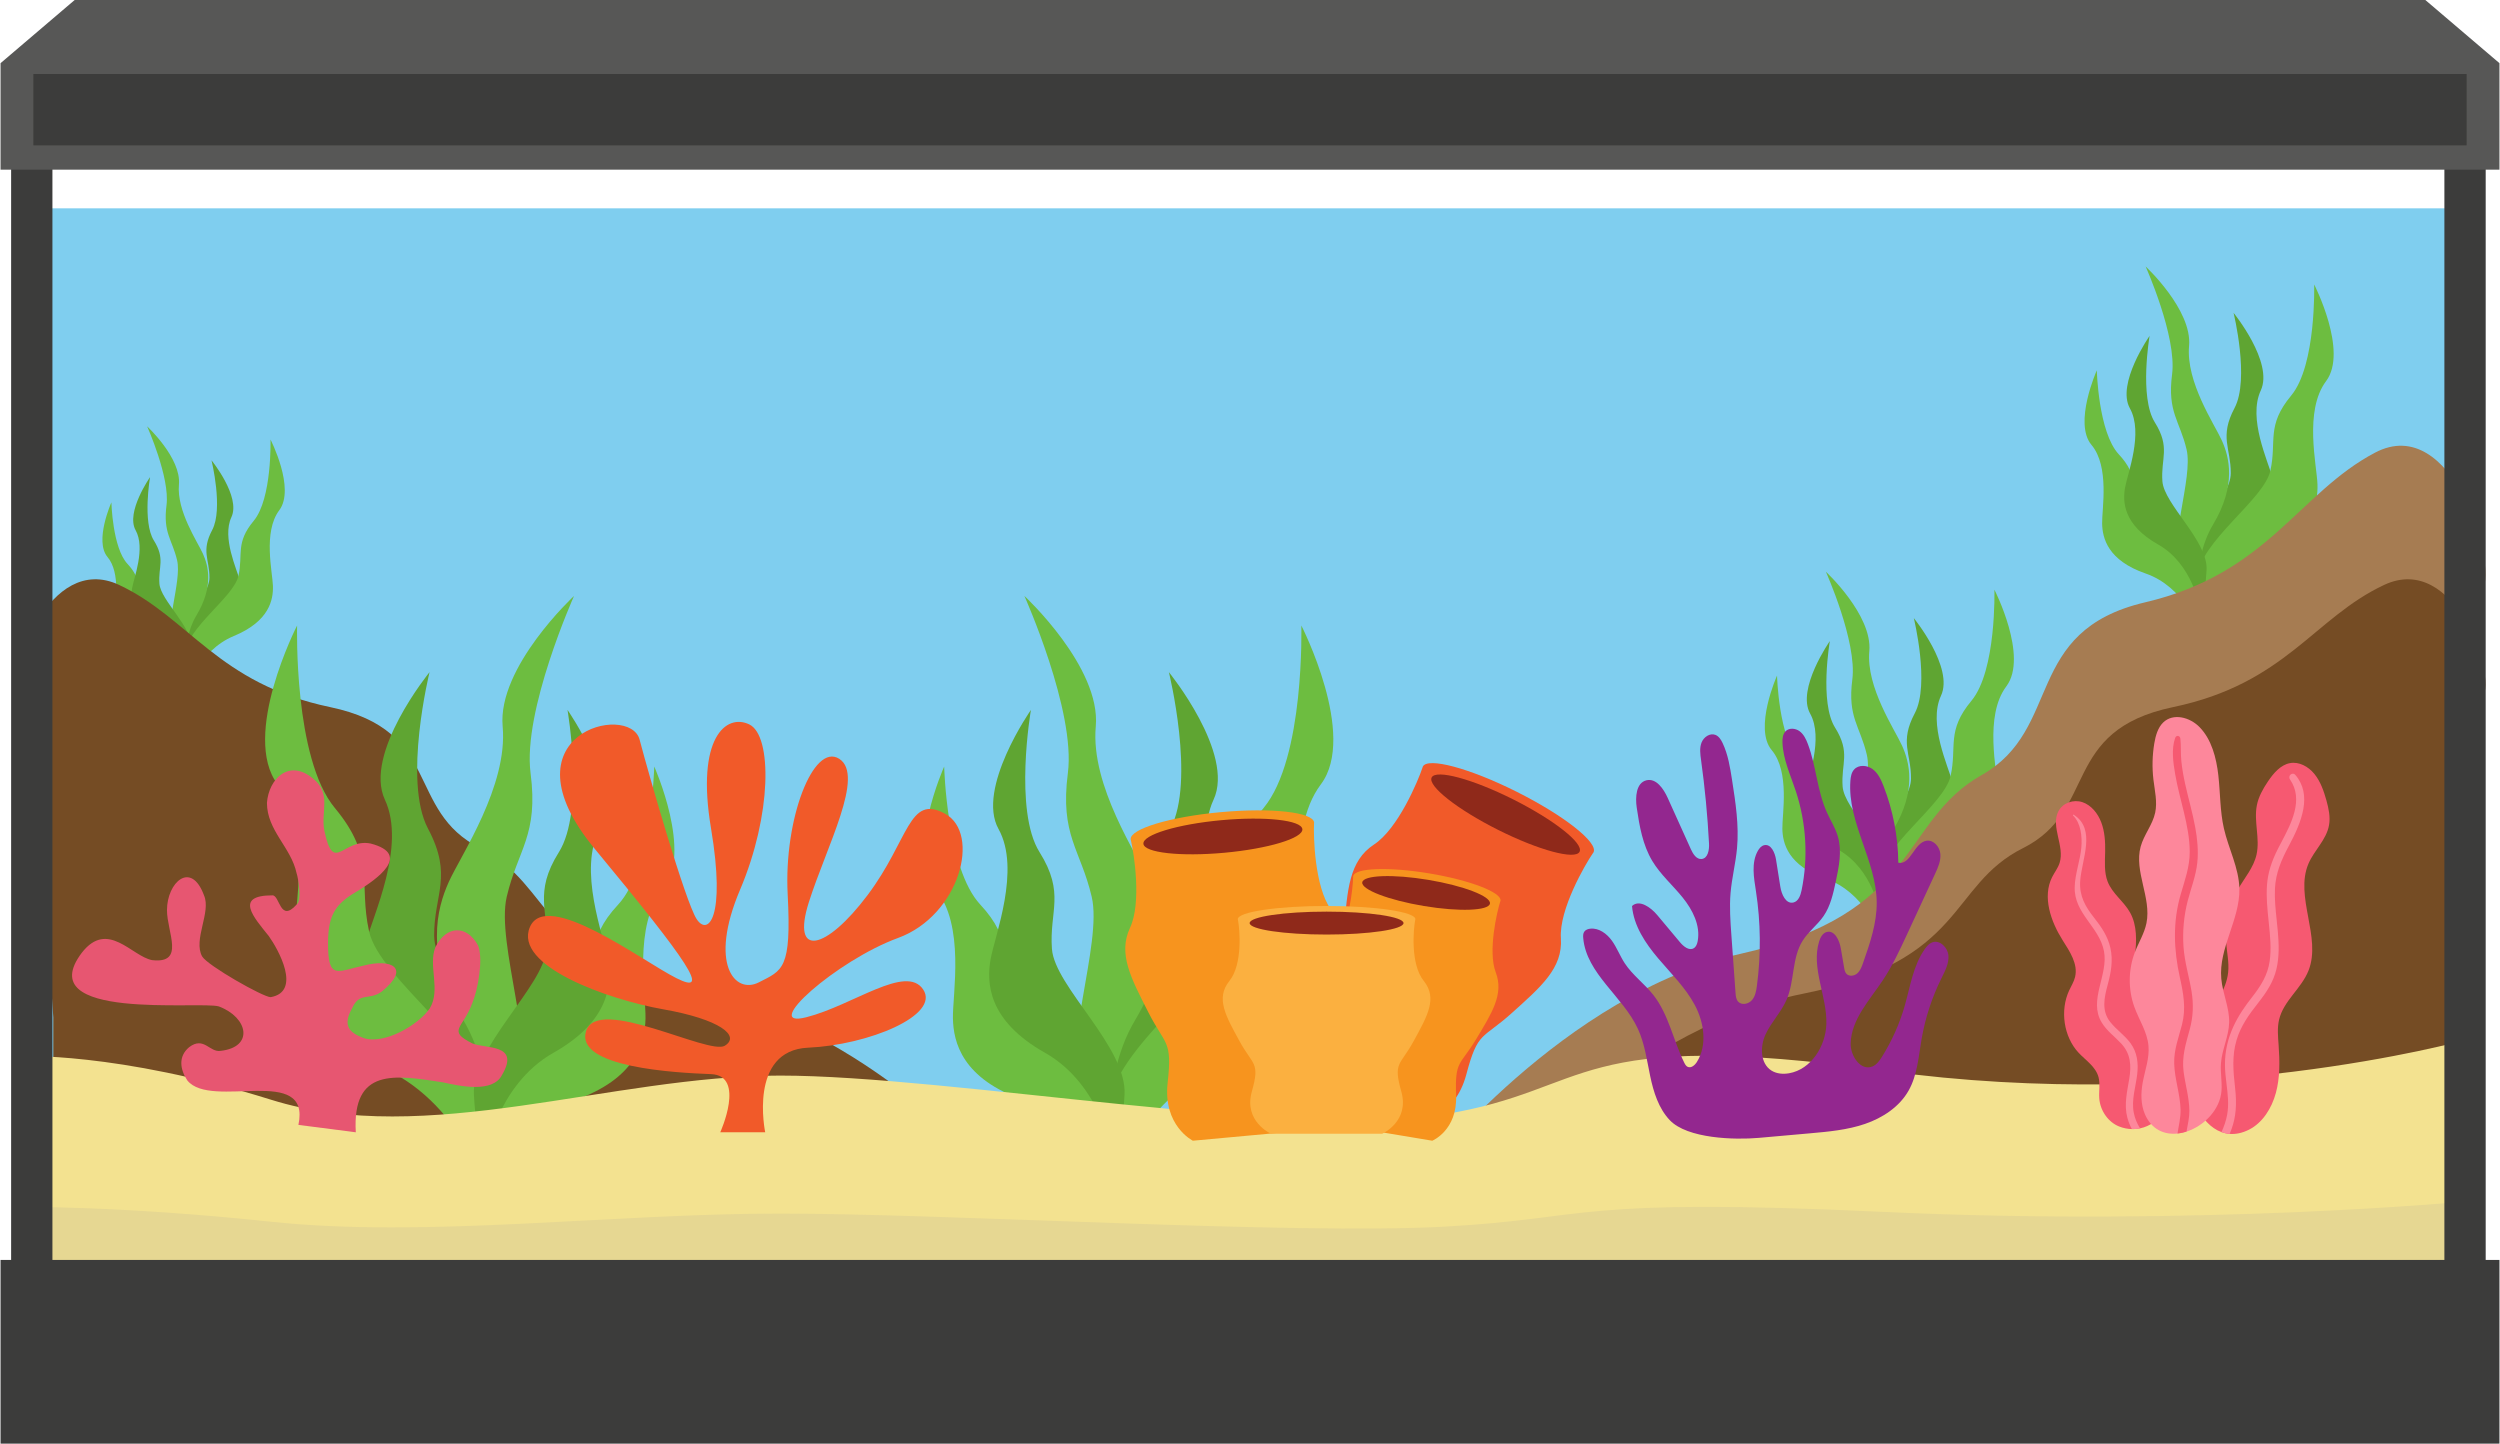 <?xml version="1.0" encoding="UTF-8"?>
<svg width="516px" height="298px" viewBox="0 0 516 298" version="1.1" xmlns="http://www.w3.org/2000/svg" xmlns:xlink="http://www.w3.org/1999/xlink">
    <!-- Generator: Sketch 54.1 (76490) - https://sketchapp.com -->
    <title>Group 86</title>
    <desc>Created with Sketch.</desc>
    <defs>
        <polygon id="path-1" points="0 500 800 500 800 0 0 0"></polygon>
    </defs>
    <g id="Page-1" stroke="none" stroke-width="1" fill="none" fill-rule="evenodd">
        <g id="Artboard-1" transform="translate(-142, -101)">
            <g id="Group-86">
                <polygon id="Fill-2" fill="#7FCEEF" points="148 374 651 374 651 144 148 144"></polygon>
                <path d="M180.546,241.617 C180.546,241.617 181.153,234.338 186.678,230.639 C192.202,226.942 192.072,223.135 191.487,220.802 C190.902,218.47 187.782,211.992 189.763,207.741 C191.745,203.49 185.656,196.009 185.656,196.009 C185.656,196.009 188.123,206.014 185.799,210.395 C183.477,214.777 185.247,216.412 185.235,220.243 C185.225,224.075 178.354,230.728 178.956,235.494 C179.56,240.261 180.546,241.617 180.546,241.617" id="Fill-3" fill="#5FA532"></path>
                <path d="M180.375,243.642 C180.375,243.642 182.921,235.308 190.266,232.27 C197.611,229.233 198.422,224.772 198.333,221.922 C198.244,219.072 196.262,210.815 199.637,206.32 C203.011,201.826 197.835,191.719 197.835,191.719 C197.835,191.719 198.167,203.933 194.365,208.501 C190.562,213.069 192.203,215.378 191.22,219.836 C190.239,224.294 180.583,230.462 180.078,236.149 C179.573,241.837 180.375,243.642 180.375,243.642" id="Fill-5" fill="#6DBD40"></path>
                <path d="M183.883,215.29 C182.769,212.828 178.44,206.472 178.933,201.008 C179.427,195.546 172.369,189 172.369,189 C172.369,189 177.108,199.573 176.367,205.292 C175.626,211.012 177.532,212.302 178.557,216.656 C179.581,221.012 175.687,230.767 177.471,235.986 C179.257,241.207 180.439,242.43 180.439,242.43 C180.439,242.43 178.978,233.97 182.555,228.001 C186.13,222.033 184.995,217.752 183.883,215.29" id="Fill-7" fill="#6DBD40"></path>
                <path d="M180.404,243.643 C180.404,243.643 178.128,237.378 172.382,235.396 C166.637,233.416 165.84,230.037 165.796,227.85 C165.752,225.663 166.947,219.244 164.187,215.96 C161.425,212.675 164.992,204.689 164.992,204.689 C164.992,204.689 165.217,214.061 168.309,217.381 C171.402,220.702 170.236,222.548 171.163,225.917 C172.09,229.286 179.728,233.556 180.338,237.89 C180.948,242.223 180.404,243.643 180.404,243.643" id="Fill-9" fill="#6DBD40"></path>
                <path d="M180.526,240.539 C180.526,240.539 179.509,233.971 174.256,231.008 C169.003,228.045 168.878,224.579 169.259,222.418 C169.641,220.258 172.061,214.152 169.989,210.433 C167.917,206.713 172.969,199.482 172.969,199.482 C172.969,199.482 171.369,208.746 173.759,212.559 C176.148,216.373 174.644,217.984 174.901,221.463 C175.156,224.942 181.821,230.493 181.578,234.864 C181.336,239.236 180.526,240.539 180.526,240.539" id="Fill-11" fill="#5FA532"></path>
                <path d="M530.029,290.876 C530.029,290.876 530.859,280.934 538.406,275.88 C545.952,270.83 545.773,265.629 544.974,262.442 C544.175,259.256 539.914,250.408 542.62,244.6 C545.327,238.793 537.009,228.574 537.009,228.574 C537.009,228.574 540.379,242.242 537.205,248.227 C534.032,254.212 536.45,256.445 536.435,261.679 C536.42,266.914 527.034,276.001 527.858,282.513 C528.682,289.022 530.029,290.876 530.029,290.876" id="Fill-13" fill="#5FA532"></path>
                <path d="M529.795,293.643 C529.795,293.643 533.272,282.257 543.306,278.108 C553.339,273.959 554.447,267.866 554.326,263.972 C554.205,260.08 551.497,248.8 556.107,242.661 C560.716,236.52 553.647,222.714 553.647,222.714 C553.647,222.714 554.101,239.399 548.906,245.639 C543.712,251.878 545.953,255.034 544.611,261.123 C543.27,267.212 530.08,275.638 529.391,283.407 C528.7,291.176 529.795,293.643 529.795,293.643" id="Fill-15" fill="#6DBD40"></path>
                <path d="M534.587,254.912 C533.066,251.549 527.151,242.866 527.825,235.403 C528.5,227.942 518.858,219 518.858,219 C518.858,219 525.332,233.443 524.32,241.256 C523.307,249.069 525.912,250.83 527.312,256.779 C528.71,262.729 523.391,276.055 525.829,283.183 C528.268,290.315 529.882,291.986 529.882,291.986 C529.882,291.986 527.887,280.43 532.773,272.276 C537.656,264.124 536.107,258.275 534.587,254.912" id="Fill-17" fill="#6DBD40"></path>
                <path d="M529.835,293.643 C529.835,293.643 526.726,285.084 518.877,282.378 C511.028,279.673 509.94,275.057 509.88,272.07 C509.82,269.081 511.453,260.313 507.682,255.828 C503.909,251.34 508.782,240.431 508.782,240.431 C508.782,240.431 509.09,253.234 513.314,257.769 C517.538,262.305 515.945,264.828 517.211,269.429 C518.477,274.031 528.911,279.864 529.744,285.784 C530.578,291.704 529.835,293.643 529.835,293.643" id="Fill-19" fill="#6DBD40"></path>
                <path d="M530.002,289.402 C530.002,289.402 528.613,280.43 521.437,276.382 C514.261,272.336 514.09,267.601 514.61,264.649 C515.132,261.698 518.438,253.357 515.608,248.276 C512.778,243.195 519.679,233.319 519.679,233.319 C519.679,233.319 517.493,245.973 520.758,251.181 C524.022,256.39 521.967,258.591 522.318,263.343 C522.667,268.096 531.772,275.678 531.439,281.65 C531.107,287.623 530.002,289.402 530.002,289.402" id="Fill-21" fill="#5FA532"></path>
                <path d="M596.029,227.876 C596.029,227.876 596.859,217.933 604.406,212.88 C611.952,207.83 611.773,202.629 610.974,199.442 C610.175,196.256 605.914,187.408 608.62,181.6 C611.327,175.793 603.009,165.574 603.009,165.574 C603.009,165.574 606.379,179.242 603.205,185.227 C600.032,191.212 602.45,193.446 602.435,198.679 C602.42,203.914 593.034,213.001 593.858,219.513 C594.682,226.023 596.029,227.876 596.029,227.876" id="Fill-23" fill="#5FA532"></path>
                <path d="M595.795,230.642 C595.795,230.642 599.272,219.257 609.306,215.108 C619.339,210.959 620.447,204.866 620.326,200.972 C620.205,197.079 617.497,185.8 622.107,179.66 C626.716,173.519 619.647,159.714 619.647,159.714 C619.647,159.714 620.101,176.398 614.906,182.638 C609.712,188.878 611.953,192.033 610.611,198.122 C609.27,204.212 596.08,212.637 595.391,220.407 C594.7,228.176 595.795,230.642 595.795,230.642" id="Fill-25" fill="#6DBD40"></path>
                <path d="M600.587,191.913 C599.066,188.549 593.151,179.867 593.825,172.404 C594.5,164.943 584.858,156 584.858,156 C584.858,156 591.332,170.443 590.32,178.256 C589.307,186.07 591.912,187.831 593.312,193.78 C594.71,199.729 589.391,213.055 591.829,220.184 C594.268,227.315 595.882,228.987 595.882,228.987 C595.882,228.987 593.887,217.43 598.773,209.277 C603.656,201.124 602.107,195.276 600.587,191.913" id="Fill-27" fill="#6DBD40"></path>
                <path d="M595.835,230.643 C595.835,230.643 592.726,222.085 584.877,219.378 C577.028,216.673 575.94,212.057 575.88,209.07 C575.82,206.081 577.453,197.313 573.682,192.827 C569.909,188.34 574.782,177.431 574.782,177.431 C574.782,177.431 575.09,190.234 579.314,194.769 C583.538,199.305 581.945,201.828 583.211,206.429 C584.477,211.031 594.911,216.864 595.744,222.784 C596.578,228.703 595.835,230.643 595.835,230.643" id="Fill-29" fill="#6DBD40"></path>
                <path d="M596.002,226.402 C596.002,226.402 594.613,217.43 587.437,213.382 C580.261,209.336 580.09,204.601 580.61,201.649 C581.132,198.698 584.438,190.357 581.608,185.276 C578.778,180.195 585.679,170.319 585.679,170.319 C585.679,170.319 583.493,182.973 586.758,188.181 C590.022,193.391 587.967,195.591 588.318,200.344 C588.667,205.096 597.772,212.678 597.439,218.651 C597.107,224.623 596.002,226.402 596.002,226.402" id="Fill-31" fill="#5FA532"></path>
                <path d="M436,343 C436,343 464.486,306.15 501.413,297.829 C538.339,289.509 534.119,270.489 551,260.979 C567.88,251.47 559.44,231.262 584.761,225.319 C610.082,219.375 616.412,202.733 632.238,194.413 C648.063,186.092 657.559,216.998 654.394,222.941 C651.229,228.885 647.008,303.772 647.008,303.772 L647.008,343 L436,343 Z" id="Fill-33" fill="#A67C52"></path>
                <path d="M454,343 C454,343 480.145,312.922 514.036,306.13 C547.928,299.338 544.054,283.813 559.547,276.052 C575.041,268.29 567.294,251.795 590.534,246.944 C613.774,242.092 619.583,228.509 634.108,221.717 C648.633,214.925 657.348,240.152 654.443,245.003 C651.539,249.854 647.665,310.981 647.665,310.981 L647.665,343 L454,343 Z" id="Fill-35" fill="#754C24"></path>
                <path d="M346.665,343 C346.665,343 320.52,312.922 286.629,306.13 C252.737,299.338 256.611,283.813 241.118,276.052 C225.624,268.29 233.371,251.795 210.131,246.944 C186.892,242.092 181.082,228.509 166.557,221.717 C152.032,214.925 143.317,240.152 146.222,245.003 C149.126,249.854 153,310.981 153,310.981 L153,343 L346.665,343 Z" id="Fill-37" fill="#754C24"></path>
                <path d="M371.788,342.097 C371.788,342.097 373.151,325.761 385.552,317.457 C397.95,309.159 397.657,300.615 396.344,295.379 C395.032,290.144 388.029,275.606 392.475,266.063 C396.924,256.522 383.257,239.731 383.257,239.731 C383.257,239.731 388.793,262.188 383.579,272.022 C378.366,281.856 382.338,285.526 382.313,294.124 C382.289,302.726 366.867,317.658 368.22,328.356 C369.574,339.052 371.788,342.097 371.788,342.097" id="Fill-39" fill="#5FA532"></path>
                <path d="M371.403,346.642 C371.403,346.642 377.116,327.935 393.603,321.119 C410.088,314.302 411.908,304.289 411.71,297.892 C411.511,291.496 407.061,272.963 414.635,262.875 C422.209,252.787 410.594,230.102 410.594,230.102 C410.594,230.102 411.339,257.516 402.804,267.769 C394.269,278.022 397.951,283.205 395.746,293.21 C393.543,303.216 371.872,317.059 370.739,329.825 C369.604,342.59 371.403,346.642 371.403,346.642" id="Fill-41" fill="#6DBD40"></path>
                <path d="M379.278,283.007 C376.778,277.48 367.061,263.214 368.167,250.952 C369.276,238.693 353.434,224 353.434,224 C353.434,224 364.072,247.731 362.408,260.568 C360.744,273.405 365.024,276.3 367.324,286.073 C369.622,295.85 360.882,317.745 364.887,329.458 C368.895,341.175 371.548,343.922 371.548,343.922 C371.548,343.922 368.269,324.933 376.297,311.537 C384.32,298.142 381.775,288.532 379.278,283.007" id="Fill-43" fill="#6DBD40"></path>
                <path d="M371.47,346.643 C371.47,346.643 366.361,332.581 353.465,328.134 C340.57,323.69 338.781,316.106 338.683,311.197 C338.584,306.287 341.267,291.88 335.071,284.509 C328.872,277.137 336.879,259.212 336.879,259.212 C336.879,259.212 337.385,280.248 344.324,287.7 C351.266,295.153 348.648,299.297 350.728,306.858 C352.808,314.419 369.952,324.003 371.321,333.73 C372.691,343.455 371.47,346.643 371.47,346.643" id="Fill-45" fill="#6DBD40"></path>
                <path d="M371.744,339.676 C371.744,339.676 369.462,324.935 357.671,318.284 C345.881,311.635 345.6,303.855 346.455,299.005 C347.313,294.156 352.744,280.451 348.095,272.103 C343.444,263.756 354.783,247.527 354.783,247.527 C354.783,247.527 351.192,268.319 356.556,276.876 C361.918,285.436 358.543,289.052 359.119,296.861 C359.692,304.669 374.652,317.127 374.105,326.94 C373.561,336.752 371.744,339.676 371.744,339.676" id="Fill-47" fill="#5FA532"></path>
                <path d="M242.129,342.097 C242.129,342.097 240.766,325.761 228.366,317.457 C215.967,309.159 216.261,300.615 217.573,295.379 C218.885,290.144 225.889,275.606 221.442,266.063 C216.993,256.522 230.66,239.731 230.66,239.731 C230.66,239.731 225.124,262.188 230.338,272.022 C235.551,281.856 231.579,285.526 231.604,294.124 C231.629,302.726 247.05,317.658 245.697,328.356 C244.343,339.052 242.129,342.097 242.129,342.097" id="Fill-49" fill="#5FA532"></path>
                <path d="M242.514,346.642 C242.514,346.642 236.801,327.935 220.314,321.119 C203.829,314.302 202.009,304.289 202.208,297.892 C202.406,291.496 206.856,272.963 199.283,262.875 C191.708,252.787 203.323,230.102 203.323,230.102 C203.323,230.102 202.578,257.516 211.113,267.769 C219.648,278.022 215.966,283.205 218.171,293.21 C220.374,303.216 242.045,317.059 243.179,329.825 C244.313,342.59 242.514,346.642 242.514,346.642" id="Fill-51" fill="#6DBD40"></path>
                <path d="M234.64,283.007 C237.14,277.48 246.857,263.214 245.75,250.952 C244.642,238.693 260.484,224 260.484,224 C260.484,224 249.846,247.731 251.51,260.568 C253.173,273.405 248.893,276.3 246.594,286.073 C244.296,295.85 253.036,317.745 249.031,329.458 C245.023,341.175 242.37,343.922 242.37,343.922 C242.37,343.922 245.649,324.933 237.621,311.537 C229.598,298.142 232.143,288.532 234.64,283.007" id="Fill-53" fill="#6DBD40"></path>
                <path d="M242.447,346.643 C242.447,346.643 247.556,332.581 260.451,328.134 C273.347,323.69 275.135,316.106 275.234,311.197 C275.332,306.287 272.65,291.88 278.846,284.509 C285.044,277.137 277.038,259.212 277.038,259.212 C277.038,259.212 276.532,280.248 269.593,287.7 C262.651,295.153 265.269,299.297 263.189,306.858 C261.109,314.419 243.965,324.003 242.596,333.73 C241.226,343.455 242.447,346.643 242.447,346.643" id="Fill-55" fill="#6DBD40"></path>
                <path d="M242.173,339.676 C242.173,339.676 244.455,324.935 256.246,318.284 C268.036,311.635 268.318,303.855 267.462,299.005 C266.605,294.156 261.174,280.451 265.823,272.103 C270.473,263.756 259.134,247.527 259.134,247.527 C259.134,247.527 262.725,268.319 257.361,276.876 C252,285.436 255.375,289.052 254.798,296.861 C254.225,304.669 239.265,317.127 239.812,326.94 C240.357,336.752 242.173,339.676 242.173,339.676" id="Fill-57" fill="#5FA532"></path>
                <path d="M146,319 C146,319 166,318 198,328 C230,338 268,323 303,323 C338,323 409,336 440,331 C471,326 466,313 531,322 C596,331 650.785,315.667 650.785,315.667 L651.113,366.035 L146,366.035 L146,319 Z" id="Fill-59" fill="#F3E290"></path>
                <path d="M146,350.127 C146,350.127 166,349.789 198,353.171 C230,356.554 268,351.481 303,351.481 C338,351.481 409,355.877 440,354.186 C471,352.495 466,348.098 531,351.142 C596,354.186 650.785,349 650.785,349 L651.113,366.035 L146,366.035 L146,350.127 Z" id="Fill-61" fill="#E6D792"></path>
                <mask id="mask-2" fill="white">
                    <use xlink:href="#path-1"></use>
                </mask>
                <g id="Clip-64"></g>
                <polygon id="Fill-63" fill="#3C3C3B" mask="url(#mask-2)" points="144.297 366.035 152.821 366.035 152.821 131.009 144.297 131.009"></polygon>
                <polygon id="Fill-65" fill="#3C3C3B" mask="url(#mask-2)" points="646.523 366.035 655.046 366.035 655.046 131.009 646.523 131.009"></polygon>
                <polygon id="Fill-66" fill="#3C3C3B" mask="url(#mask-2)" points="142.113 399 657.887 399 657.887 361.052 142.113 361.052"></polygon>
                <path d="M657.887,136.013 L142.113,136.013 L142.113,114.039 C148.086,108.947 151.437,106.092 157.41,101 L642.59,101 C648.563,106.092 651.912,108.947 657.887,114.039 L657.887,136.013 Z" id="Fill-67" fill="#575756" mask="url(#mask-2)"></path>
                <polygon id="Fill-68" fill="#3C3C3B" mask="url(#mask-2)" points="148.887 131.009 651.113 131.009 651.113 116.274 148.887 116.274"></polygon>
                <path d="M203.592,333.177 C206.267,320.569 185.635,330.121 180.667,324.008 C179.14,321.715 178.758,319.04 181.05,317.13 C184.107,314.837 185.253,318.278 187.545,317.895 C194.423,317.13 193.276,311.017 187.164,308.724 C183.342,307.578 148.192,311.781 158.889,297.644 C164.239,290.767 169.205,298.408 173.409,299.173 C180.286,299.937 176.465,293.442 176.465,288.857 C176.465,283.126 181.432,278.541 184.107,285.8 C185.635,289.239 181.814,294.97 183.725,298.408 C184.871,300.32 196.334,306.815 197.861,306.815 C204.357,305.668 199.389,296.88 197.479,294.206 C194.423,290.385 190.22,285.8 198.243,285.8 C199.772,285.8 199.772,291.531 203.211,287.71 C204.357,286.947 203.592,282.362 203.211,281.215 C202.065,275.866 197.097,272.428 197.097,266.697 C197.479,261.73 201.682,257.526 206.649,261.73 C210.469,264.786 208.177,268.606 208.942,272.428 C210.852,281.597 212.762,273.956 218.494,275.103 C227.281,277.395 219.258,282.743 216.201,284.654 C211.616,287.328 209.705,289.239 209.705,295.735 C209.705,303.375 211.616,301.466 216.965,300.32 C222.696,298.79 226.899,300.701 220.785,305.668 C218.112,307.578 216.201,305.668 214.673,309.107 C212.762,312.546 213.908,314.073 216.965,315.221 C221.168,316.748 228.427,312.546 230.72,309.107 C233.013,305.286 230.338,300.32 231.866,296.498 C234.158,291.913 238.361,291.913 240.654,296.116 C241.8,298.79 240.654,305.286 239.508,307.96 C237.597,313.31 234.158,313.692 239.508,316.366 C242.183,317.513 249.441,316.366 245.621,322.862 C243.71,326.683 236.833,325.154 233.394,324.391 C223.461,322.862 214.673,321.333 215.436,334.706" id="Fill-69" fill="#E75671" mask="url(#mask-2)"></path>
                <path d="M299.938,334.705 C299.938,334.705 296.389,317.787 308.805,317.241 C321.221,316.695 336.092,310.557 332.546,305.234 C328.998,299.915 318.084,308.51 308.396,310.966 C298.709,313.422 314.671,299.232 327.361,294.593 C340.05,289.955 344.551,273.037 337.048,268.944 C329.543,264.851 329.682,274.265 321.086,285.726 C312.49,297.185 305.259,298.822 308.942,287.226 C312.625,275.629 320.539,261.03 315.219,257.619 C309.897,254.209 303.759,270.035 304.577,285.589 C305.396,301.142 303.512,301.25 298.616,303.762 C293.723,306.273 288.204,300.051 294.752,284.634 C301.301,269.217 301.438,252.844 296.663,250.525 C291.889,248.206 285.613,253.254 288.75,271.945 C291.889,290.637 288.067,294.32 285.748,290.637 C283.43,286.953 276.062,261.439 274.014,253.663 C271.969,245.887 245.09,252.435 264.738,276.176 C284.385,299.915 288.75,306.463 281.656,302.916 C274.56,299.368 254.778,284.381 251.367,292.352 C247.957,300.323 267.329,307.282 278.928,309.328 C290.524,311.375 294.89,314.786 291.615,316.832 C288.341,318.879 265.284,306.327 262.964,313.83 C260.644,321.335 281.519,322.426 288.75,322.699 C295.981,322.972 290.661,334.705 290.661,334.705" id="Fill-70" fill="#F15A29" mask="url(#mask-2)"></path>
                <path d="M425.588,275.315 C430.582,272.049 434.737,262.055 435.594,259.459 C435.611,259.377 435.633,259.3 435.668,259.226 C436.665,257.224 445.358,259.559 455.089,264.443 C464.818,269.326 471.901,274.91 470.906,276.914 C470.869,276.985 470.822,277.049 470.767,277.111 C469.214,279.359 463.765,288.706 464.169,294.68 C464.584,300.847 460.019,304.709 453.983,310.139 C447.946,315.567 447.032,313.762 444.651,322.758 C442.271,331.753 435.129,332.398 435.129,332.398 L413.043,321.312 C413.043,321.312 409.262,315.185 414.987,307.869 C420.709,300.551 418.725,300.903 419.414,292.789 C420.104,284.675 420.434,278.688 425.588,275.315" id="Fill-71" fill="#F15A29" mask="url(#mask-2)"></path>
                <path d="M437.492,261.474 C436.629,263.21 442.766,268.048 451.197,272.281 C459.628,276.512 467.163,278.536 468.025,276.8 C468.888,275.062 462.751,270.225 454.319,265.993 C445.887,261.761 438.354,259.739 437.492,261.474" id="Fill-72" fill="#8F291A" mask="url(#mask-2)"></path>
                <path d="M416.692,288.7 C413.339,284.027 413.082,273.625 413.217,271.001 C413.233,270.922 413.239,270.846 413.233,270.767 C413.037,268.626 404.4,267.669 393.943,268.63 C383.488,269.591 375.17,272.104 375.367,274.247 C375.375,274.324 375.395,274.399 375.424,274.473 C376.035,277.028 377.679,287.304 375.232,292.51 C372.71,297.885 375.467,302.939 379.008,309.915 C382.546,316.889 383.997,315.594 383.001,324.478 C382.005,333.361 388.206,336.444 388.206,336.444 L411.941,334.262 C411.941,334.262 417.476,330.102 414.88,321.55 C412.284,312.994 413.943,314.005 416.153,306.502 C418.362,298.999 420.153,293.523 416.692,288.7" id="Fill-73" fill="#F7941E" mask="url(#mask-2)"></path>
                <path d="M410.809,272.14 C410.981,273.997 403.774,276.176 394.713,277.009 C385.653,277.84 378.168,277.011 377.998,275.156 C377.829,273.299 385.035,271.119 394.097,270.286 C403.156,269.454 410.639,270.285 410.809,272.14" id="Fill-74" fill="#8F291A" mask="url(#mask-2)"></path>
                <path d="M450.723,301.693 C449.057,297.339 450.998,289.13 451.643,287.098 C451.671,287.04 451.692,286.982 451.702,286.921 C451.989,285.199 445.414,282.672 437.017,281.272 C428.621,279.874 421.583,280.134 421.295,281.853 C421.284,281.915 421.285,281.976 421.291,282.043 C421.244,284.172 420.419,292.568 417.431,296.146 C414.346,299.839 415.468,304.374 416.806,310.571 C418.145,316.768 419.549,316.051 416.941,322.814 C414.331,329.575 418.561,333.267 418.561,333.267 L437.62,336.444 C437.62,336.444 442.817,334.321 442.542,327.08 C442.265,319.836 443.362,320.97 446.639,315.542 C449.913,310.113 452.446,306.188 450.723,301.693" id="Fill-75" fill="#F7941E" mask="url(#mask-2)"></path>
                <path d="M449.522,287.497 C449.273,288.987 443.172,289.213 435.897,288.002 C428.621,286.788 422.922,284.598 423.171,283.107 C423.418,281.616 429.519,281.391 436.795,282.602 C444.071,283.815 449.769,286.007 449.522,287.497" id="Fill-76" fill="#8F291A" mask="url(#mask-2)"></path>
                <path d="M435.872,303.474 C433.063,299.994 433.737,292.71 434.098,290.885 C434.12,290.832 434.133,290.778 434.133,290.725 C434.133,289.215 425.928,287.992 415.806,287.992 C405.685,287.992 397.48,289.215 397.48,290.725 C397.48,290.778 397.494,290.832 397.516,290.885 C397.876,292.71 398.548,299.994 395.741,303.474 C392.843,307.066 395.047,310.777 397.829,315.875 C400.611,320.977 402.115,320.164 400.377,326.308 C398.64,332.452 404.319,335 404.319,335 L427.293,335 C427.293,335 432.974,332.452 431.235,326.308 C429.495,320.164 431.003,320.977 433.785,315.875 C436.565,310.777 438.769,307.066 435.872,303.474" id="Fill-77" fill="#FBB040" mask="url(#mask-2)"></path>
                <path d="M431.687,291.526 C431.687,292.834 424.577,293.893 415.806,293.893 C407.037,293.893 399.926,292.834 399.926,291.526 C399.926,290.217 407.037,289.159 415.806,289.159 C424.577,289.159 431.687,290.217 431.687,291.526" id="Fill-78" fill="#8F291A" mask="url(#mask-2)"></path>
                <path d="M618.457,279.287 C615.585,286.079 621.188,294.428 618.487,301.304 C617.015,305.053 613.311,307.545 612.395,311.494 C612.005,313.184 612.179,314.962 612.306,316.698 C612.548,320.004 612.604,323.389 611.742,326.575 C610.883,329.76 608.987,332.753 606.202,334.158 C604.779,334.875 603.437,335.136 602.198,335.036 C601.61,334.991 601.048,334.864 600.511,334.667 C596,333.017 593.318,326.454 593.985,321.257 C594.423,317.833 595.521,314.509 597.186,311.555 C598.98,308.371 601.495,305.421 601.889,301.72 C602.111,299.641 601.624,297.557 601.472,295.472 C601.196,291.697 602.056,287.835 603.889,284.605 C605.241,282.224 607.139,280.102 607.75,277.387 C608.492,274.068 607.157,270.535 607.819,267.195 C608.178,265.406 609.087,263.806 610.083,262.322 C611.24,260.6 612.697,258.876 614.64,258.511 C616.515,258.156 618.437,259.201 619.692,260.744 C620.944,262.286 621.634,264.262 622.179,266.227 C622.636,267.876 623.014,269.619 622.712,271.314 C622.177,274.346 619.649,276.476 618.457,279.287" id="Fill-79" fill="#F65971" mask="url(#mask-2)"></path>
                <path d="M612.14,293.215 C612.357,295.74 612.475,298.439 611.849,301.047 C611.233,303.616 609.91,305.673 608.109,307.967 C606.185,310.421 604.519,312.693 603.631,315.658 C602.67,318.869 602.921,322.027 603.321,325.526 C603.715,328.96 603.488,331.595 602.586,334.061 C602.466,334.391 602.337,334.716 602.199,335.036 C601.61,334.991 601.049,334.864 600.512,334.667 C601.041,333.518 601.457,332.319 601.689,331.048 C602.071,328.955 601.811,326.821 601.559,324.76 C601.403,323.477 601.24,322.146 601.231,320.832 C601.19,314.815 604.018,310.394 606.79,306.857 C608.692,304.43 610.044,302.236 610.456,299.408 C610.833,296.814 610.554,294.145 610.287,291.566 L610.24,291.105 C609.986,288.653 609.723,286.114 609.913,283.61 C610.096,281.193 610.816,278.827 612.186,276.156 C612.394,275.747 612.616,275.326 612.842,274.896 C614.926,270.947 617.521,266.034 614.664,261.892 C614.395,261.499 614.527,261.09 614.766,260.877 C615.029,260.642 615.456,260.591 615.766,260.954 C619.289,265.062 617.08,270.627 614.452,275.527 C612.826,278.563 611.709,281.224 611.554,284.357 C611.446,286.536 611.68,288.748 611.907,290.888 C611.988,291.649 612.073,292.44 612.14,293.215" id="Fill-80" fill="#FD879B" mask="url(#mask-2)"></path>
                <path d="M583.703,333.897 C583.157,334.014 582.592,334.067 582.014,334.046 C581.153,334.027 580.266,333.849 579.377,333.5 C577.132,332.611 575.463,330.235 575.283,327.663 C575.181,326.224 575.505,324.741 575.141,323.351 C574.566,321.149 572.508,319.882 571.003,318.267 C567.956,314.997 567.14,309.557 569.078,305.418 C569.507,304.502 570.059,303.637 570.297,302.644 C570.946,299.952 569.178,297.363 567.726,295.062 C565.301,291.224 563.504,286.128 565.552,282.046 C566.054,281.05 566.763,280.168 567.106,279.096 C568.199,275.673 565.217,271.627 566.849,268.459 C567.77,266.671 569.994,265.961 571.807,266.565 C573.619,267.171 574.995,268.86 575.706,270.755 C576.421,272.649 576.546,274.743 576.504,276.786 C576.463,278.868 576.272,281.036 577.015,282.957 C577.995,285.483 580.386,287.048 581.679,289.406 C583.099,291.998 583.026,295.216 582.649,298.199 C582.479,299.551 582.257,300.93 582.484,302.272 C583.24,306.68 588.519,309.226 588.598,313.711 C588.616,314.807 588.299,315.882 588.278,316.978 C588.231,319.298 589.476,321.402 589.924,323.673 C590.905,328.647 587.831,333.036 583.703,333.897" id="Fill-81" fill="#F65971" mask="url(#mask-2)"></path>
                <path d="M583.703,333.897 C583.157,334.014 582.592,334.067 582.014,334.046 C581.626,333.312 581.31,332.538 581.09,331.714 C580.363,329.01 581.045,326.298 581.488,323.613 C581.943,320.839 581.742,318.464 579.829,316.401 C578.49,314.954 576.863,313.8 575.806,312.07 C572.978,307.433 577.216,302.252 576.259,297.307 C575.28,292.257 570.072,289.575 570.216,284.099 C570.289,281.31 571.336,278.692 571.587,275.935 C571.786,273.726 571.503,270.896 569.881,269.322 C569.798,269.238 569.908,269.094 570.004,269.154 C574.726,272.139 571.644,278.421 571.349,282.873 C571.145,285.962 572.439,288.163 574.224,290.421 C575.702,292.298 577.049,294.228 577.59,296.67 C578.165,299.284 577.71,301.723 577.03,304.247 C576.301,306.954 575.709,309.637 577.575,311.967 C578.853,313.572 580.575,314.692 581.783,316.373 C583.117,318.224 583.387,320.43 583.122,322.705 C582.819,325.313 581.904,327.981 582.401,330.625 C582.623,331.817 583.094,332.899 583.703,333.897" id="Fill-82" fill="#FD879B" mask="url(#mask-2)"></path>
                <path d="M600.405,320.468 C600.268,322.364 600.658,324.271 600.514,326.165 C600.215,330.059 596.9,333.397 593.294,334.565 C592.679,334.763 592.055,334.902 591.434,334.965 C588.721,335.248 586.108,334.164 584.732,331.029 C583.839,328.995 583.851,326.623 584.257,324.415 C584.719,321.905 585.668,319.432 585.449,316.881 C585.2,313.981 583.486,311.504 582.512,308.785 C581.229,305.204 581.276,301.092 582.637,297.546 C583.411,295.524 584.6,293.662 585.031,291.522 C586.087,286.31 582.441,280.871 583.829,275.753 C584.504,273.274 586.292,271.251 586.829,268.734 C587.304,266.51 586.742,264.204 586.47,261.94 C586.174,259.44 586.233,256.889 586.652,254.405 C586.92,252.827 587.379,251.189 588.484,250.118 C590.55,248.116 593.996,249.025 596.007,251.094 C598.467,253.631 599.459,257.404 599.868,261.048 C600.274,264.689 600.202,268.407 601.01,271.975 C601.963,276.178 604.123,280.114 604.207,284.443 C604.329,290.822 599.908,296.654 600.474,303.007 C600.745,306.079 602.184,308.987 602.097,312.072 C602.012,314.943 600.614,317.605 600.405,320.468" id="Fill-83" fill="#FD879B" mask="url(#mask-2)"></path>
                <path d="M593.534,286.976 C592.747,290.039 592.457,293.229 592.673,296.395 C592.888,299.538 593.818,302.499 594.33,305.581 C594.78,308.314 594.677,310.869 593.946,313.527 C593.135,316.471 592.292,319.106 592.698,322.225 C593.05,324.914 593.856,327.532 593.887,330.268 C593.902,331.688 593.543,333.131 593.294,334.565 C592.679,334.763 592.055,334.902 591.433,334.965 C591.686,333.313 592.117,331.658 592.067,329.978 C591.973,326.758 590.831,323.686 590.753,320.462 C590.684,317.642 591.686,315.112 592.373,312.443 C593.222,309.135 592.66,306.042 591.932,302.782 C590.65,297.028 590.431,291.307 592.095,285.6 C592.941,282.693 593.955,279.947 593.959,276.851 C593.959,274.075 593.4,271.345 592.763,268.67 C592.142,266.049 591.408,263.455 590.955,260.789 C590.556,258.437 590.135,255.597 590.955,253.309 C591.183,252.666 591.961,252.8 592.033,253.463 C592.198,255.004 592.067,256.559 592.229,258.104 C592.391,259.679 592.669,261.234 593.01,262.775 C593.668,265.77 594.536,268.71 595.092,271.733 C595.529,274.128 595.775,276.584 595.526,279.021 C595.242,281.784 594.211,284.321 593.534,286.976" id="Fill-84" fill="#F65971" mask="url(#mask-2)"></path>
                <path d="M486.636,332.197 C484.324,329.757 483.289,326.389 482.598,323.099 C481.907,319.809 481.471,316.418 480.066,313.364 C476.979,306.657 469.442,301.985 468.779,294.632 C468.737,294.175 468.735,293.679 468.992,293.301 C469.267,292.899 469.775,292.722 470.26,292.676 C472.029,292.503 473.665,293.718 474.701,295.164 C475.737,296.608 476.362,298.308 477.333,299.798 C478.944,302.267 481.424,304.039 483.246,306.356 C486.422,310.395 487.352,315.719 489.623,320.328 C489.79,320.666 489.985,321.022 490.323,321.189 C491.035,321.543 491.823,320.858 492.243,320.183 C494.411,316.709 493.743,312.078 491.82,308.462 C489.897,304.844 486.902,301.941 484.255,298.815 C481.607,295.69 479.196,292.086 478.848,288.005 C480.356,286.578 482.716,288.27 484.049,289.863 C485.613,291.732 487.178,293.601 488.742,295.471 C489.47,296.342 490.623,297.298 491.594,296.711 C492.091,296.411 492.302,295.802 492.407,295.232 C492.999,292.012 491.354,288.789 489.297,286.241 C487.241,283.694 484.716,281.506 483.031,278.699 C481.052,275.402 480.381,271.504 479.822,267.699 C479.5,265.516 479.688,262.564 481.833,262.051 C483.847,261.57 485.364,263.81 486.217,265.698 C487.811,269.227 489.406,272.756 491,276.285 C491.44,277.26 492.152,278.403 493.216,278.298 C494.512,278.171 494.811,276.428 494.743,275.127 C494.441,269.345 493.891,263.577 493.096,257.843 C492.93,256.643 492.76,255.381 493.203,254.254 C493.646,253.127 494.943,252.236 496.069,252.683 C496.781,252.967 497.219,253.677 497.547,254.37 C498.672,256.742 499.09,259.377 499.494,261.97 C500.222,266.639 500.953,271.365 500.522,276.07 C500.238,279.171 499.452,282.21 499.187,285.312 C498.941,288.2 499.148,291.104 499.356,293.994 C499.642,297.979 499.928,301.964 500.215,305.948 C500.261,306.579 500.326,307.261 500.749,307.732 C501.465,308.53 502.869,308.254 503.58,307.452 C504.29,306.65 504.485,305.528 504.626,304.466 C505.487,297.99 505.42,291.392 504.427,284.935 C503.996,282.136 503.433,279.089 504.818,276.618 C505.113,276.093 505.538,275.58 506.127,275.447 C507.536,275.129 508.344,276.984 508.57,278.411 C508.866,280.281 509.163,282.151 509.459,284.021 C509.708,285.591 510.595,287.631 512.145,287.281 C513.193,287.045 513.631,285.814 513.846,284.762 C515.238,277.992 514.823,270.859 512.658,264.296 C511.567,260.989 510.026,257.745 509.901,254.265 C509.871,253.422 509.964,252.487 510.573,251.901 C511.324,251.179 512.612,251.309 513.446,251.932 C514.281,252.556 514.755,253.545 515.126,254.518 C516.881,259.119 517.051,264.239 519.089,268.72 C519.825,270.34 520.8,271.86 521.311,273.563 C522.227,276.615 521.563,279.891 520.895,283.007 C520.366,285.47 519.808,288.005 518.382,290.081 C517.12,291.917 515.251,293.282 514.066,295.168 C511.809,298.756 512.432,303.479 510.742,307.366 C509.635,309.912 507.595,311.955 506.423,314.47 C505.25,316.986 505.288,320.509 507.644,321.976 C508.701,322.634 510.029,322.735 511.256,322.523 C515.805,321.738 518.837,316.939 518.961,312.324 C519.115,306.585 515.776,300.813 517.463,295.325 C517.719,294.49 518.189,293.6 519.03,293.366 C520.654,292.915 521.659,295.076 521.944,296.736 C522.171,298.065 522.398,299.393 522.626,300.721 C522.703,301.171 522.792,301.647 523.099,301.983 C523.656,302.594 524.712,302.454 525.334,301.911 C525.957,301.368 526.254,300.551 526.528,299.772 C527.952,295.71 529.394,291.546 529.353,287.241 C529.271,278.635 523.293,270.75 523.921,262.167 C523.982,261.336 524.129,260.457 524.682,259.834 C525.616,258.783 527.394,258.913 528.519,259.756 C529.644,260.598 530.26,261.945 530.769,263.257 C532.719,268.288 533.756,273.673 533.813,279.068 C536.37,279.602 537.096,274.84 539.689,274.519 C541.124,274.343 542.345,275.781 542.487,277.219 C542.628,278.657 542.006,280.049 541.399,281.36 C539.48,285.504 537.56,289.647 535.641,293.791 C534.136,297.041 532.622,300.305 530.639,303.29 C527.895,307.42 524.126,311.377 523.975,316.333 C523.896,318.934 526.05,322.107 528.458,321.121 C529.35,320.756 529.942,319.915 530.453,319.098 C532.497,315.836 534.079,312.285 535.139,308.584 C536.289,304.568 536.885,300.247 539.306,296.843 C539.699,296.292 540.163,295.751 540.795,295.509 C542.35,294.917 544.012,296.548 544.153,298.206 C544.293,299.865 543.449,301.426 542.711,302.917 C540.761,306.854 539.381,311.072 538.626,315.4 C537.99,319.046 537.758,322.884 535.934,326.104 C534.032,329.462 530.586,331.725 526.936,332.976 C523.285,334.228 519.398,334.579 515.554,334.92 C512.032,335.233 508.51,335.546 504.988,335.858 C500.069,336.296 490.27,336.034 486.636,332.197" id="Fill-85" fill="#93278F" mask="url(#mask-2)"></path>
            </g>
        </g>
    </g>
</svg>